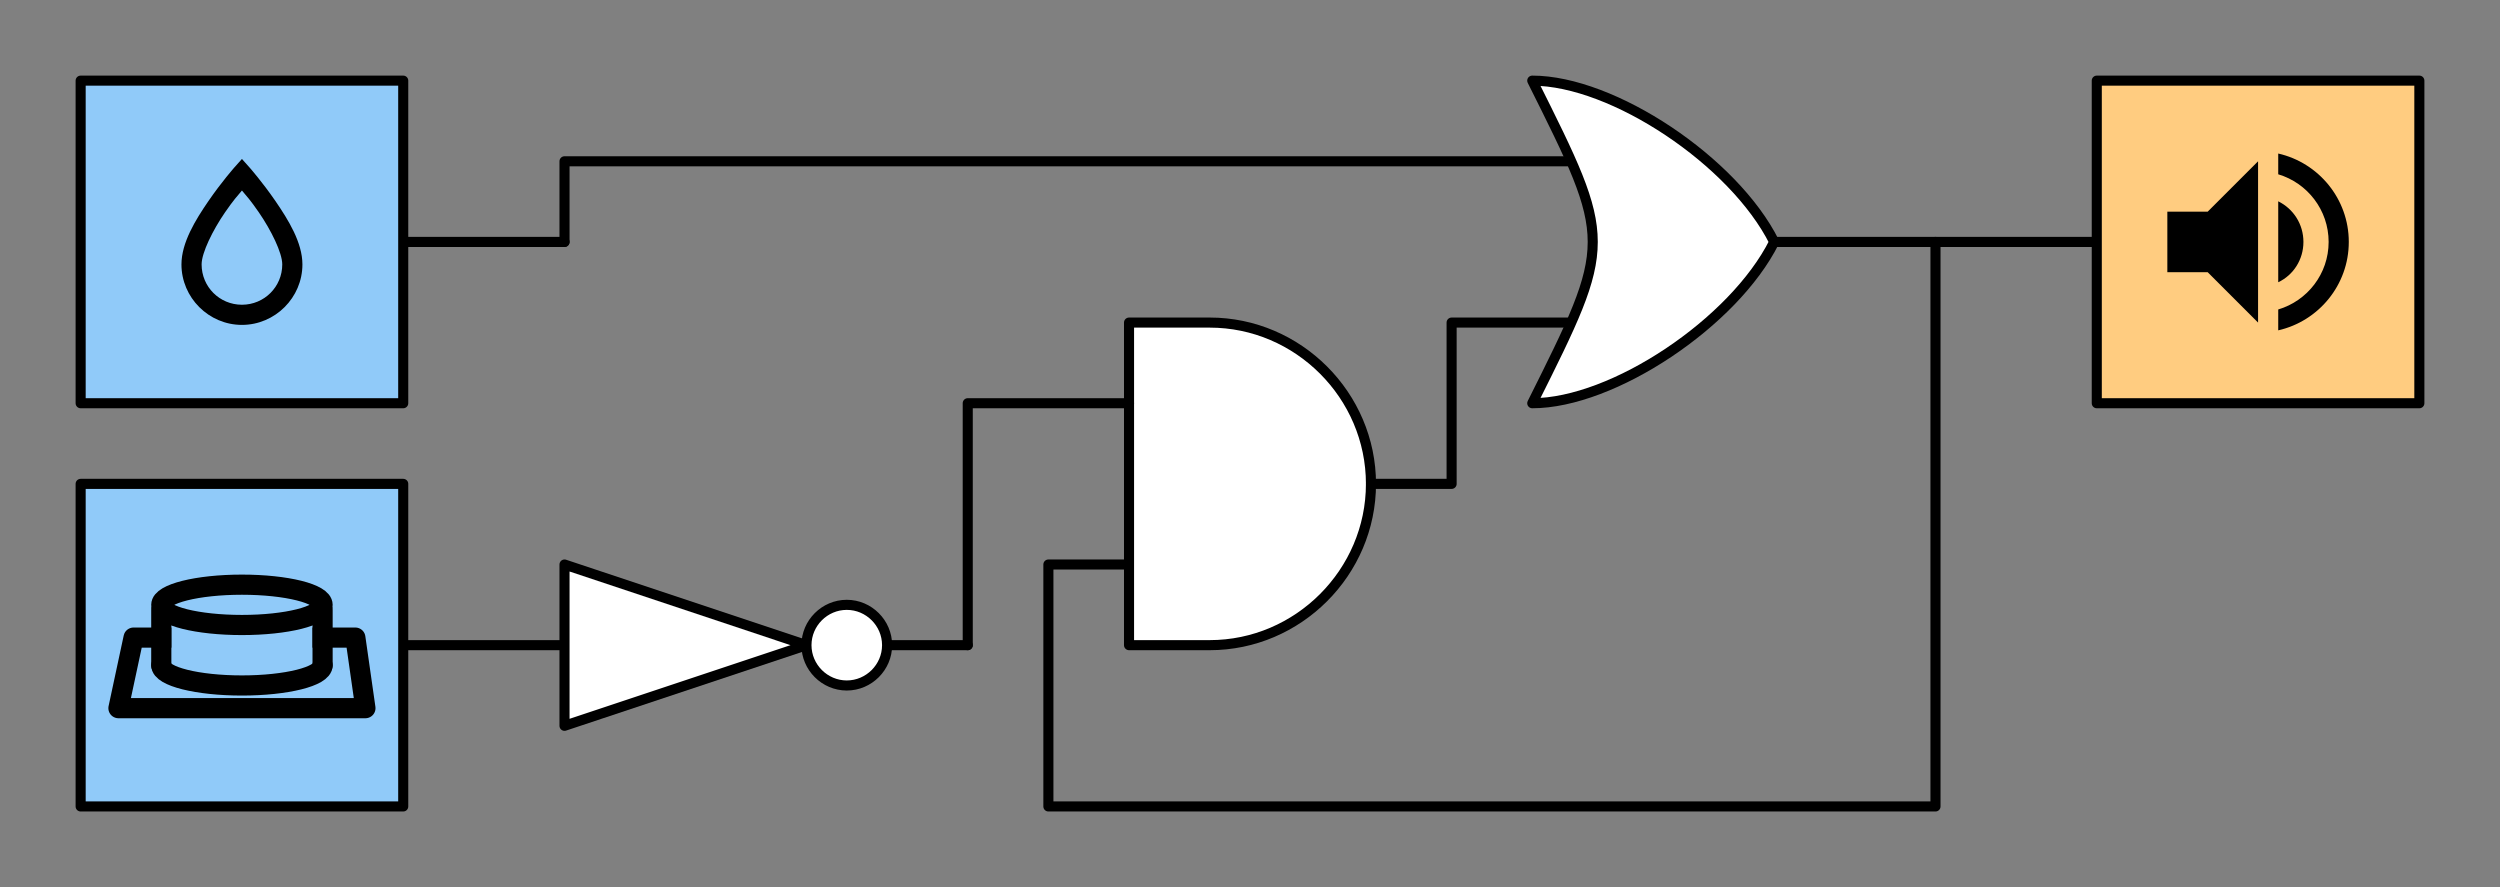 <?xml version="1.0" encoding="UTF-8" standalone="no"?>
<!DOCTYPE svg PUBLIC "-//W3C//DTD SVG 1.1//EN" "http://www.w3.org/Graphics/SVG/1.1/DTD/svg11.dtd">
<svg width="496px" height="176px" version="1.1" xmlns="http://www.w3.org/2000/svg" xmlns:xlink="http://www.w3.org/1999/xlink" xml:space="preserve" xmlns:serif="http://www.serif.com/" style="fill-rule:evenodd;clip-rule:evenodd;stroke-linecap:round;stroke-linejoin:round;stroke-miterlimit:1.5;">
    <rect width="100%" height="100%" fill="#808080" stroke="none"/>
    <path d="M80,48L112,48" style="fill:none;stroke:black;stroke-width:2px;"/>
    <path d="M80,128L112,128" style="fill:none;stroke:black;stroke-width:2px;"/>
    <path d="M384,48L416,48" style="fill:none;stroke:black;stroke-width:2px;stroke-linecap:butt;"/>
    <g id="Lautsprecher">
        <rect x="416" y="16" width="64" height="64" style="fill:rgb(255,204,128);stroke:black;stroke-width:2px;"/>
        <path d="M452,30.46L452,34.58C457.78,36.3 462,41.66 462,48C462,54.34 457.78,59.68 452,61.4L452,65.54C460,63.72 466,56.56 466,48C466,39.44 460,32.28 452,30.46M457,48C457,44.46 455,41.42 452,39.94L452,56C455,54.58 457,51.52 457,48M430,42L430,54L438,54L448,64L448,32L438,42L430,42Z" style="fill-rule:nonzero;"/>
    </g>
    <g id="Feuchtigkeitssensor">
        <rect x="16" y="16" width="64" height="64" style="fill:rgb(144,202,249);stroke:black;stroke-width:2px;"/>
        <path d="M48,31.54L46.5,33.22C46.5,33.22 43.94,36.12 41.36,39.88C38.78,43.64 36,48.14 36,52.46C36,59.043 41.417,64.46 48,64.46C54.583,64.46 60,59.043 60,52.46C60,48.14 57.22,43.64 54.64,39.88C52.06,36.12 49.5,33.22 49.5,33.22L48,31.54M48,37.8C48.88,38.84 49.68,39.7 51.36,42.14C53.78,45.66 56,50.14 56,52.46C56,56.9 52.44,60.46 48,60.46C43.56,60.46 40,56.9 40,52.46C40,50.14 42.22,45.66 44.64,42.14C46.32,39.7 47.12,38.84 48,37.8Z" style="fill-rule:nonzero;"/>
    </g>
    <g id="Taster">
        <rect x="16" y="96" width="64" height="64" style="fill:rgb(144,202,249);stroke:black;stroke-width:2px;"/>
        <g>
            <path d="M64,126.5L70.5,126.5L72.5,140.5L23.5,140.5L26.5,126.5L32,126.5" style="fill:none;stroke:black;stroke-width:4px;stroke-linecap:square;"/>
            <path d="M64,132C64,134.208 56.831,136 48,136C39.169,136 32,134.208 32,132" style="fill:none;stroke:black;stroke-width:4px;"/>
            <path d="M32,132L32,121" style="fill:none;stroke:black;stroke-width:4px;"/>
            <path d="M64,132L64,121" style="fill:none;stroke:black;stroke-width:4px;"/>
            <ellipse cx="48" cy="120" rx="16" ry="4" style="fill:none;stroke:black;stroke-width:4px;"/>
        </g>
    </g>
    <g id="Lösung">
        <path d="M112,48L112,32L311,32" style="fill:none;stroke:black;stroke-width:2px;"/>
        <path d="M352,48L384,48L384,160L208,160L208,112L224,112" style="fill:none;stroke:black;stroke-width:2px;stroke-linecap:butt;"/>
        <path id="OR" d="M304,16C320,16 344,32 352,48C344,64 320,80 304,80C320,48 320,48 304,16Z" style="fill:white;fill-rule:nonzero;stroke:black;stroke-width:2px;stroke-linecap:butt;stroke-linejoin:miter;stroke-miterlimit:10;"/>
        <path id="AND-Gatter" d="M224,64L240,64C257.555,64 272,78.445 272,96C272,113.555 257.555,128 240,128L224,128L224,64Z" style="fill:white;fill-rule:nonzero;stroke:black;stroke-width:2px;stroke-linecap:butt;stroke-linejoin:miter;stroke-miterlimit:10;"/>
        <path d="M192,128L192,80L224,80" style="fill:none;stroke:black;stroke-width:2px;"/>
        <path d="M192,128L176,128" style="fill:none;stroke:black;stroke-width:2px;"/>
        <path d="M272,96L288,96L288,64L311,64" style="fill:none;stroke:black;stroke-width:2px;"/>
        <g id="Inverter">
            <path d="M112,112L160,128L112,144L112,112Z" style="fill:white;fill-rule:nonzero;stroke:black;stroke-width:2px;stroke-linecap:square;stroke-linejoin:miter;stroke-miterlimit:10;"/>
            <path d="M176,128C176,132.389 172.389,136 168,136C163.611,136 160,132.389 160,128C160,123.611 163.611,120 168,120C172.386,120 175.996,123.606 176,127.992" style="fill:white;fill-rule:nonzero;stroke:black;stroke-width:2px;stroke-linecap:butt;stroke-linejoin:miter;stroke-miterlimit:10;"/>
        </g>
    </g>
</svg>
